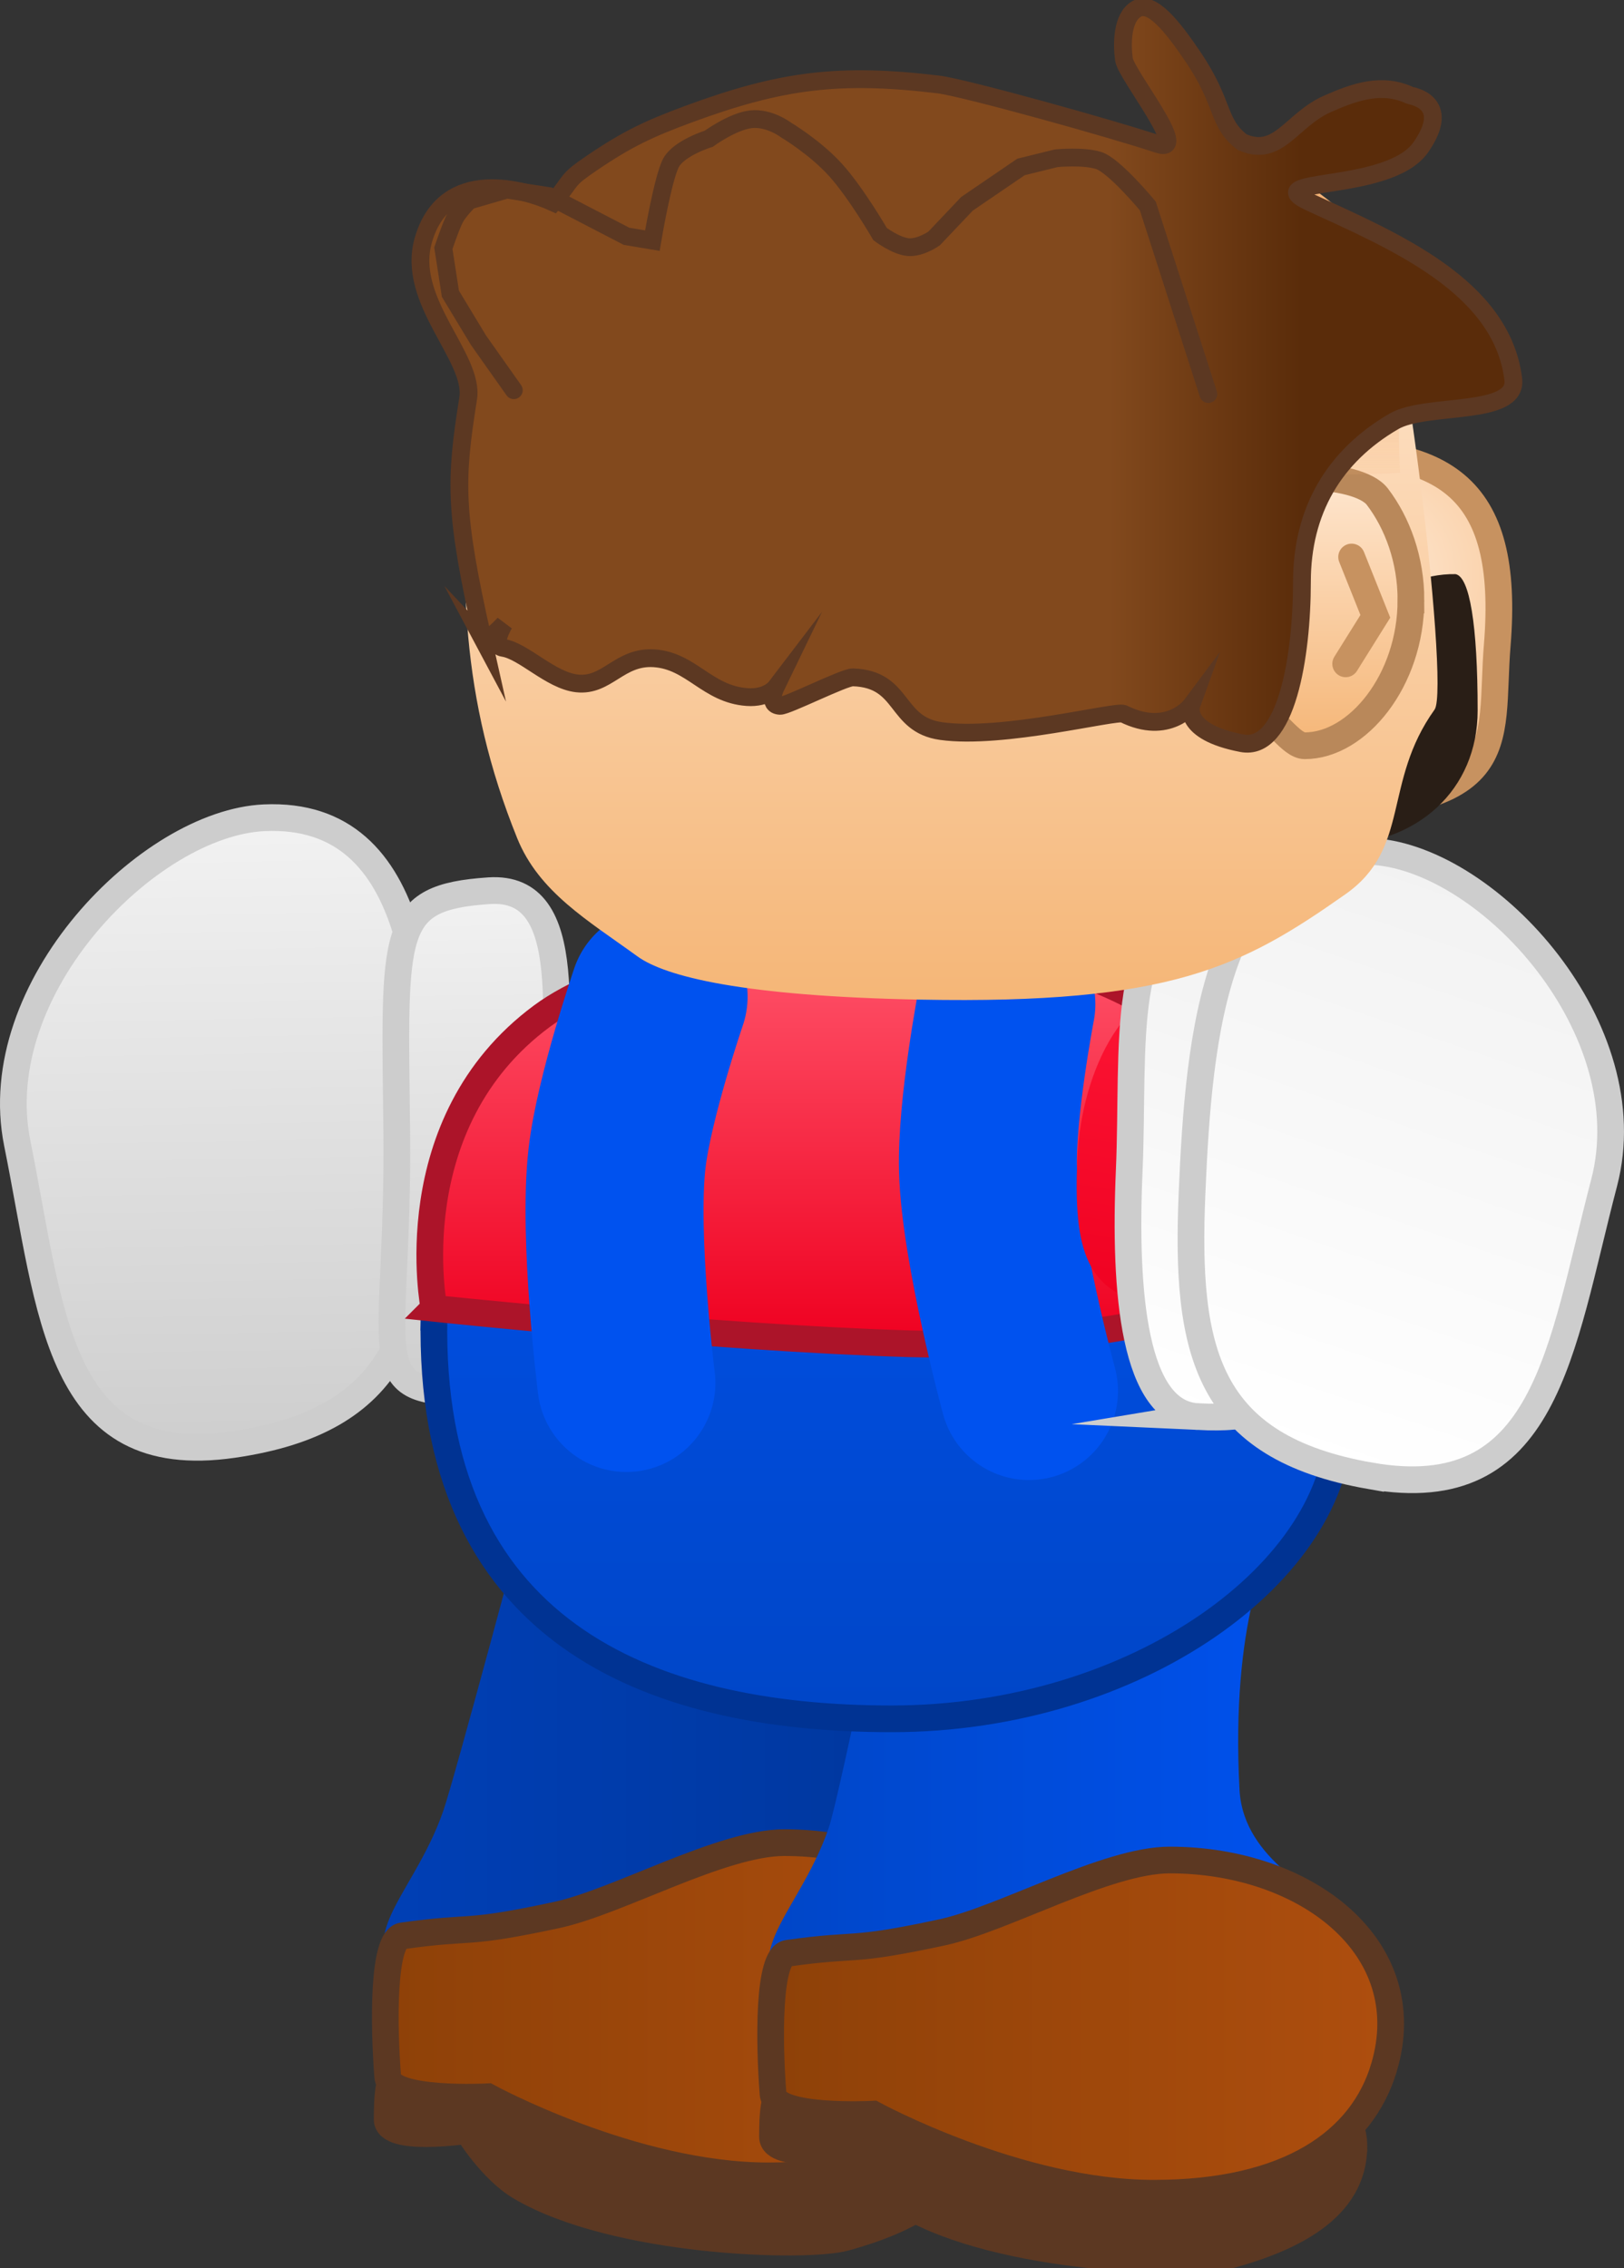 <svg version="1.1" xmlns="http://www.w3.org/2000/svg" xmlns:xlink="http://www.w3.org/1999/xlink" width="91.242" height="127.392" viewBox="0,0,91.242,127.392"><rect x="0" y="0" width="91.242" height="127.392" fill="#333333" stroke="none"/><defs><linearGradient x1="228.027" y1="212.896" x2="227.866" y2="194.625" gradientUnits="userSpaceOnUse" id="color-1"><stop offset="0" stop-color="#e8001f"/><stop offset="1" stop-color="#df001e"/></linearGradient><linearGradient x1="209.478" y1="220.143" x2="208.899" y2="184.852" gradientUnits="userSpaceOnUse" id="color-2"><stop offset="0" stop-color="#cecece"/><stop offset="1" stop-color="#f2f2f2"/></linearGradient><linearGradient x1="223.653" y1="217.059" x2="223.191" y2="188.92" gradientUnits="userSpaceOnUse" id="color-3"><stop offset="0" stop-color="#cecece"/><stop offset="1" stop-color="#f2f2f2"/></linearGradient><linearGradient x1="218.349" y1="233.948" x2="249.504" y2="233.948" gradientUnits="userSpaceOnUse" id="color-4"><stop offset="0" stop-color="#003fb5"/><stop offset="1" stop-color="#00379d"/></linearGradient><linearGradient x1="218.449" y1="251.728" x2="253.283" y2="251.728" gradientUnits="userSpaceOnUse" id="color-5"><stop offset="0" stop-color="#8e4108"/><stop offset="1" stop-color="#ae4e0e"/></linearGradient><linearGradient x1="239.999" y1="235.213" x2="271.154" y2="235.213" gradientUnits="userSpaceOnUse" id="color-6"><stop offset="0" stop-color="#0046c7"/><stop offset="1" stop-color="#0052ef"/></linearGradient><linearGradient x1="240.099" y1="252.704" x2="274.933" y2="252.704" gradientUnits="userSpaceOnUse" id="color-7"><stop offset="0" stop-color="#8e4108"/><stop offset="1" stop-color="#ae4e0e"/></linearGradient><linearGradient x1="246.617" y1="193.644" x2="246.617" y2="235.417" gradientUnits="userSpaceOnUse" id="color-8"><stop offset="0" stop-color="#0052ef"/><stop offset="1" stop-color="#0046c7"/></linearGradient><linearGradient x1="244.613" y1="191.621" x2="244.613" y2="214.373" gradientUnits="userSpaceOnUse" id="color-9"><stop offset="0" stop-color="#ff556b"/><stop offset="1" stop-color="#ef0020"/></linearGradient><linearGradient x1="266.131" y1="192.167" x2="262.668" y2="213.79" gradientUnits="userSpaceOnUse" id="color-10"><stop offset="0" stop-color="#ff1938"/><stop offset="1" stop-color="#ef0020"/></linearGradient><linearGradient x1="269.288" y1="191.621" x2="260.5" y2="217.324" gradientUnits="userSpaceOnUse" id="color-11"><stop offset="0" stop-color="#f2f2f2"/><stop offset="1" stop-color="#ffffff"/></linearGradient><linearGradient x1="280.246" y1="188.563" x2="269.32" y2="220.519" gradientUnits="userSpaceOnUse" id="color-12"><stop offset="0" stop-color="#f2f2f2"/><stop offset="1" stop-color="#ffffff"/></linearGradient><radialGradient cx="273.146" cy="171.218" r="12.163" gradientUnits="userSpaceOnUse" id="color-13"><stop offset="0" stop-color="#ffead6"/><stop offset="1" stop-color="#f7c594"/></radialGradient><linearGradient x1="259.679" y1="150.113" x2="259.679" y2="195.049" gradientUnits="userSpaceOnUse" id="color-14"><stop offset="0" stop-color="#ffead6"/><stop offset="1" stop-color="#f5b677"/></linearGradient><linearGradient x1="270.108" y1="164.402" x2="270.108" y2="180.769" gradientUnits="userSpaceOnUse" id="color-15"><stop offset="0" stop-color="#ffead6"/><stop offset="1" stop-color="#f5b677"/></linearGradient><linearGradient x1="243.121" y1="150.365" x2="243.121" y2="167.306" gradientUnits="userSpaceOnUse" id="color-16"><stop offset="0" stop-color="#f5b477"/><stop offset="1" stop-color="#f5b477" stop-opacity="0"/></linearGradient><linearGradient x1="269.95" y1="171.949" x2="259.108" y2="171.949" gradientUnits="userSpaceOnUse" id="color-17"><stop offset="0" stop-color="#5a2c0a"/><stop offset="1" stop-color="#82491d"/></linearGradient></defs><g transform="translate(-196.802,-138.885)"><g data-paper-data="{&quot;isPaintingLayer&quot;:true}" fill-rule="nonzero" stroke-linejoin="miter" stroke-miterlimit="10" stroke-dasharray="" stroke-dashoffset="0" style="mix-blend-mode: normal"><path d="M234.907,205.035c0,0 -0.223,7.525 -4.936,7.797c-3.791,0.219 -11.189,-1.126 -11.189,-1.126l-0.152,-15.164c0,0 4.458,-1.64 9.171,-1.912c4.713,-0.272 7.025,5.354 7.105,10.405z" data-paper-data="{&quot;origRot&quot;:0,&quot;origPos&quot;:null,&quot;index&quot;:null}" fill="url(#color-1)" stroke="none" stroke-width="0" stroke-linecap="butt"/><g data-paper-data="{&quot;index&quot;:null}" stroke="#cdcdcd" stroke-width="1.5" stroke-linecap="butt"><path d="M220.763,204.391c-0.125,8.925 -1.597,14.281 -10.868,15.622c-9.929,1.436 -10.197,-7.383 -12.122,-16.914c-1.764,-8.733 7.412,-18.002 13.882,-18.288c8.917,-0.395 9.233,10.655 9.108,19.58z" data-paper-data="{&quot;origRot&quot;:0}" fill="url(#color-2)"/><path d="M227.832,203.299c-0.088,6.891 -1.017,13.707 -4.623,13.768c-6.176,0.103 -3.98,-1.881 -4.118,-14.713c-0.121,-11.264 -0.433,-13.063 5.183,-13.445c5.02,-0.342 3.645,7.5 3.558,14.39z" data-paper-data="{&quot;origRot&quot;:0}" fill="url(#color-3)"/></g><g data-paper-data="{&quot;index&quot;:null}" stroke-linecap="butt"><path d="M244.792,238.425c0.224,4.115 4.853,5.727 4.709,6.652c-0.583,3.74 -2.349,6.376 -8.515,8.136c-7.637,2.181 -13.637,1.67 -20.483,-2.372c-4.663,-2.753 -0.563,-5.132 1.209,-10.269c0.636,-1.843 4.657,-16.881 4.657,-16.881c0,0 4.782,-0.732 9.503,-0.803c4.669,-0.021 9.316,0.447 9.316,0.447c0,0 -0.914,5.579 -0.396,15.091z" data-paper-data="{&quot;origPos&quot;:null}" fill="url(#color-4)" stroke="none" stroke-width="0"/><path d="M251.219,258.445c0,3.516 -3.558,5.173 -6.929,6.105c-2.209,0.611 -12.924,0.296 -18.241,-2.836c-1.651,-0.972 -2.991,-3.179 -2.991,-3.179c0,0 -4.517,0.685 -4.504,-0.629c0.01,-1.043 -0.016,-2.819 0.989,-3.36c4.326,-2.33 14.572,-2.324 19.479,-2.324c6.736,0 12.197,2.786 12.197,6.223z" data-paper-data="{&quot;origPos&quot;:null}" fill="#5c3822" stroke="#5c3822" stroke-width="1.5"/><path d="M252.909,254.028c-1.226,4.116 -5.322,7.057 -12.937,7.057c-7.616,0 -15.762,-4.442 -15.762,-4.442c0,0 -5.513,0.292 -5.625,-1.131c-0.231,-2.944 -0.284,-7.748 0.825,-7.905c4.091,-0.58 3.318,-0.023 8.668,-1.173c3.464,-0.745 9.25,-4.064 12.792,-4.064c7.616,0 14.058,4.881 12.04,11.657z" data-paper-data="{&quot;origPos&quot;:null}" fill="url(#color-5)" stroke="#5c3822" stroke-width="1.5"/></g><g stroke-linecap="butt"><path d="M266.442,239.401c0.224,4.115 4.853,5.727 4.709,6.652c-0.583,3.74 -2.349,6.376 -8.515,8.136c-7.637,2.181 -13.637,1.67 -20.483,-2.372c-4.663,-2.753 -0.563,-5.132 1.209,-10.269c0.636,-1.843 4.243,-19.659 4.243,-19.659c0,0 6.8,-0.055 11.297,0.775c3.548,0.655 9.316,3.032 9.316,3.032c0,0 -2.293,4.193 -1.775,13.704z" data-paper-data="{&quot;origPos&quot;:null}" fill="url(#color-6)" stroke="none" stroke-width="0"/><path d="M272.869,259.421c0,3.516 -3.558,5.173 -6.929,6.105c-2.209,0.611 -12.924,0.296 -18.241,-2.836c-1.651,-0.972 -2.991,-3.179 -2.991,-3.179c0,0 -4.517,0.685 -4.504,-0.629c0.01,-1.043 -0.016,-2.819 0.989,-3.36c4.326,-2.33 14.572,-2.324 19.479,-2.324c6.736,0 12.197,2.786 12.197,6.223z" data-paper-data="{&quot;origPos&quot;:null}" fill="#5c3822" stroke="#5c3822" stroke-width="1.5"/><path d="M274.559,255.004c-1.226,4.116 -5.322,7.057 -12.937,7.057c-7.616,0 -15.762,-4.442 -15.762,-4.442c0,0 -5.513,0.292 -5.625,-1.131c-0.231,-2.944 -0.284,-7.748 0.825,-7.905c4.091,-0.58 3.318,-0.023 8.668,-1.173c3.464,-0.745 9.25,-4.064 12.792,-4.064c7.616,0 14.058,4.881 12.04,11.657z" data-paper-data="{&quot;origPos&quot;:null}" fill="url(#color-7)" stroke="#5c3822" stroke-width="1.5"/></g><path d="M221.185,212.86c0.349,-17.212 6.643,-18.742 20.44,-18.742c7.461,0 15.756,-2.027 21.51,2.308c7.724,5.819 8.922,13.097 8.922,22.239c0,8.427 -11.366,16.752 -25.163,16.752c-13.797,0 -26.064,-4.998 -25.708,-22.557z" data-paper-data="{&quot;origPos&quot;:null}" fill="url(#color-8)" stroke="#003393" stroke-width="1.5" stroke-linecap="butt"/><path d="M221.185,212.362c0,0 -2.073,-10.39 6.066,-16.41c3.446,-2.548 10.889,-4.472 17.734,-4.322c6.845,0.15 12.173,1.103 16.911,4.014c7.241,4.449 6.345,15.889 6.345,15.889c0,0 -10.22,3.124 -20.349,2.82c-11.043,-0.332 -26.708,-1.99 -26.708,-1.99z" data-paper-data="{&quot;origPos&quot;:null}" fill="url(#color-9)" stroke="#ac1429" stroke-width="1.5" stroke-linecap="butt"/><path d="M231.995,216.553c0,0 -1.031,-8.231 -0.527,-12.612c0.392,-3.411 2.337,-9.083 2.337,-9.083" data-paper-data="{&quot;origPos&quot;:null,&quot;origRot&quot;:0}" fill="none" stroke="#0052ef" stroke-width="10" stroke-linecap="round"/><path d="M254.615,217.006c0,0 -2.185,-8.041 -2.305,-12.445c-0.093,-3.429 1.033,-9.283 1.033,-9.283" data-paper-data="{&quot;origPos&quot;:null}" fill="none" stroke="#0052ef" stroke-width="10" stroke-linecap="round"/><path d="M261.876,212.193c-4.12,-0.532 -4.753,-3.176 -4.549,-8.195c0.203,-5.019 2.809,-10.317 6.929,-9.785c4.12,0.532 7.982,2.41 7.982,2.41l-0.533,15.071c0,0 -6.515,0.927 -9.829,0.499z" data-paper-data="{&quot;origRot&quot;:0,&quot;origPos&quot;:null,&quot;index&quot;:null}" fill="url(#color-10)" stroke="none" stroke-width="0" stroke-linecap="butt"/><g data-paper-data="{&quot;index&quot;:null}" stroke="#cdcdcd" stroke-width="1.5" stroke-linecap="butt"><path d="M264.113,218.445c-3.617,-0.167 -4.166,-6.974 -3.867,-13.829c0.3,-6.855 -0.64,-14.693 4.381,-14.204c5.617,0.548 5.202,2.327 4.447,13.525c-0.86,12.756 1.232,14.794 -4.962,14.508z" data-paper-data="{&quot;origRot&quot;:0}" fill="url(#color-11)"/><path d="M273.806,221.773c-9.232,-1.61 -10.409,-6.98 -10.032,-15.859c0.377,-8.879 1.315,-19.858 10.246,-19.199c6.479,0.478 15.169,9.968 12.907,18.6c-2.468,9.419 -3.234,18.181 -13.121,16.457z" data-paper-data="{&quot;origRot&quot;:0}" fill="url(#color-12)"/></g><g><path d="M280.922,175.124c-0.462,5.639 1.173,9.357 -12.104,9.144c-6.119,-0.098 -11.774,-3.292 -11.774,-8.292c0,-5 5.903,-11.17 12.005,-11.609c8.891,-0.639 12.612,1.736 11.873,10.757z" fill="url(#color-13)" stroke="#c79260" stroke-width="1.5" stroke-linecap="butt"/><path d="M245.767,183.906c-0.099,-0.628 -0.305,2.505 -4.832,0.211c-1.915,-0.97 -1.774,-4.62 -1.774,-4.62c-0.432,-1.336 -0.423,-3.982 0.946,-4.065c2.759,-0.169 11.66,3.675 11.66,3.675c5.514,0.29 17.318,-3.295 17.318,-3.295c2.265,-1.315 5.908,-4.756 9.492,-4.683c0.789,0.139 1.244,2.827 1.244,7.665c0,4.412 -3.351,7.562 -8.196,7.562c-3.02,0 -5.525,-1.54 -5.762,-1.335c-0.224,0.194 -0.266,1.58 -2.589,2.226c-4.042,1.124 -9.977,1.272 -14.051,0.253c-1.335,-0.334 -3.113,-1.423 -3.455,-3.594z" data-paper-data="{&quot;index&quot;:null}" fill="#291e16" stroke="#321f12" stroke-width="0" stroke-linecap="butt"/><path d="M244.6,146.923c11.123,0.44 29.328,6.224 29.328,6.224c1.385,-0.298 4.373,24.334 3.474,25.589c-2.932,4.096 -1.324,7.779 -5.01,10.371c-5.806,4.083 -9.799,6.187 -23.882,5.919c-9.963,-0.189 -14.334,-1.295 -15.9,-2.433c-2.761,-2.007 -5.523,-3.597 -6.751,-6.635c-3.185,-7.88 -3.273,-14.623 -2.631,-23.013c0.559,-7.297 7.437,-10.29 7.437,-10.29c0,0 2.812,-6.173 13.935,-5.733z" data-paper-data="{&quot;index&quot;:null}" fill="url(#color-14)" stroke="none" stroke-width="0" stroke-linecap="butt"/><path d="M276.073,172.585c0,4.52 -3.009,8.183 -5.965,8.183c-0.78,0 -1.669,-1.556 -2.64,-1.967c-0.991,-0.419 -2.062,0.298 -2.556,-0.539c-0.858,-1.451 -0.156,-3.567 -0.156,-5.677c0,-2.295 0.618,-4.37 1.614,-5.856c0.965,-1.44 6.698,-1.418 7.818,0.053c1.128,1.482 1.886,3.535 1.886,5.803z" fill="url(#color-15)" stroke="#b9885a" stroke-width="1.5" stroke-linecap="butt"/><path d="M271.862,150.472c4.952,4.131 3.215,7.944 3.602,14.964c-1.863,0.27 -35.422,0.076 -43.041,0.517c-0.804,-1.825 -1.983,-12.853 -0.597,-12.554c0,0 16.084,-6.156 21.5,-6.431c9.175,-0.466 13.585,-0.626 18.537,3.505z" fill="url(#color-16)" stroke="none" stroke-width="0" stroke-linecap="butt"/><path d="M223.93,174.785c-1.616,-7.177 -1.561,-8.885 -0.825,-13.523c0.366,-2.309 -3.509,-5.465 -2.518,-8.896c1.212,-4.197 5.713,-2.835 7.305,-2.11c1.126,-1.371 0.706,-1.225 2.164,-2.216c1.976,-1.344 3.208,-1.924 5.441,-2.748c5.226,-1.928 8.5,-2.325 14.018,-1.664c1.45,0.174 9.822,2.503 12.328,3.345c1.918,0.644 -1.781,-3.89 -1.896,-4.758c-0.115,-0.868 -0.113,-2.35 0.716,-2.83c0.828,-0.48 1.964,0.91 3.18,2.712c1.794,2.661 1.318,3.657 2.742,4.768c2.056,0.902 2.747,-1.238 4.8,-2.147c1.579,-0.699 3.073,-1.201 4.64,-0.474c0.058,0.027 2.397,0.343 0.6,2.917c-1.797,2.574 -9.33,1.654 -6.21,3.09c4.707,2.165 10.763,4.699 11.408,9.931c0.26,2.109 -4.892,1.314 -6.701,2.364c-3.386,1.965 -5.173,5.046 -5.173,9.023c0,4.167 -0.871,9.534 -3.377,9.055c-3.374,-0.645 -2.837,-2.131 -2.837,-2.131c0,0 -1.29,1.732 -3.81,0.481c-0.408,-0.203 -6.779,1.458 -10.248,0.969c-2.638,-0.371 -2.039,-2.922 -4.956,-3.017c-0.484,-0.016 -3.706,1.617 -4.092,1.599c-0.736,-0.033 -0.258,-1.021 -0.258,-1.021c0,0 -0.464,0.609 -1.595,0.529c-2.245,-0.159 -3.133,-2.039 -5.219,-2.178c-1.96,-0.131 -2.643,1.604 -4.343,1.41c-1.493,-0.171 -2.997,-1.827 -4.152,-1.998c-0.694,-0.103 0.069,-1.35 0.069,-1.35c0,0 -0.998,1.08 -1.202,0.866z" data-paper-data="{&quot;index&quot;:null}" fill="url(#color-17)" stroke="#5c3822" stroke-width="1" stroke-linecap="butt"/><path d="M225.669,160.799l-1.979,-2.8l-1.583,-2.617l-0.396,-2.556c0,0 0.433,-1.286 0.66,-1.704c0.227,-0.418 0.792,-0.974 0.792,-0.974l2.111,-0.614l2.375,0.365l4.354,2.257l1.451,0.243c0,0 0.596,-3.551 1.055,-4.382c0.46,-0.831 2.111,-1.339 2.111,-1.339c0,0 1.346,-0.98 2.375,-1.095c1.029,-0.115 1.979,0.609 1.979,0.609c0,0 1.623,0.965 2.777,2.243c1.154,1.278 2.5,3.599 2.5,3.599c0,0 0.895,0.675 1.583,0.73c0.688,0.055 1.451,-0.487 1.451,-0.487l1.847,-1.947l3.034,-2.069l1.979,-0.487c0,0 1.494,-0.149 2.375,0.122c0.881,0.271 2.77,2.556 2.77,2.556l3.402,10.563" data-paper-data="{&quot;index&quot;:null}" fill="none" stroke="#5c3822" stroke-width="1" stroke-linecap="round"/><path d="M272.74,170.167l1.333,3.333l-1.667,2.667" fill="none" stroke="#c79260" stroke-width="1.5" stroke-linecap="round"/></g></g></g></svg>